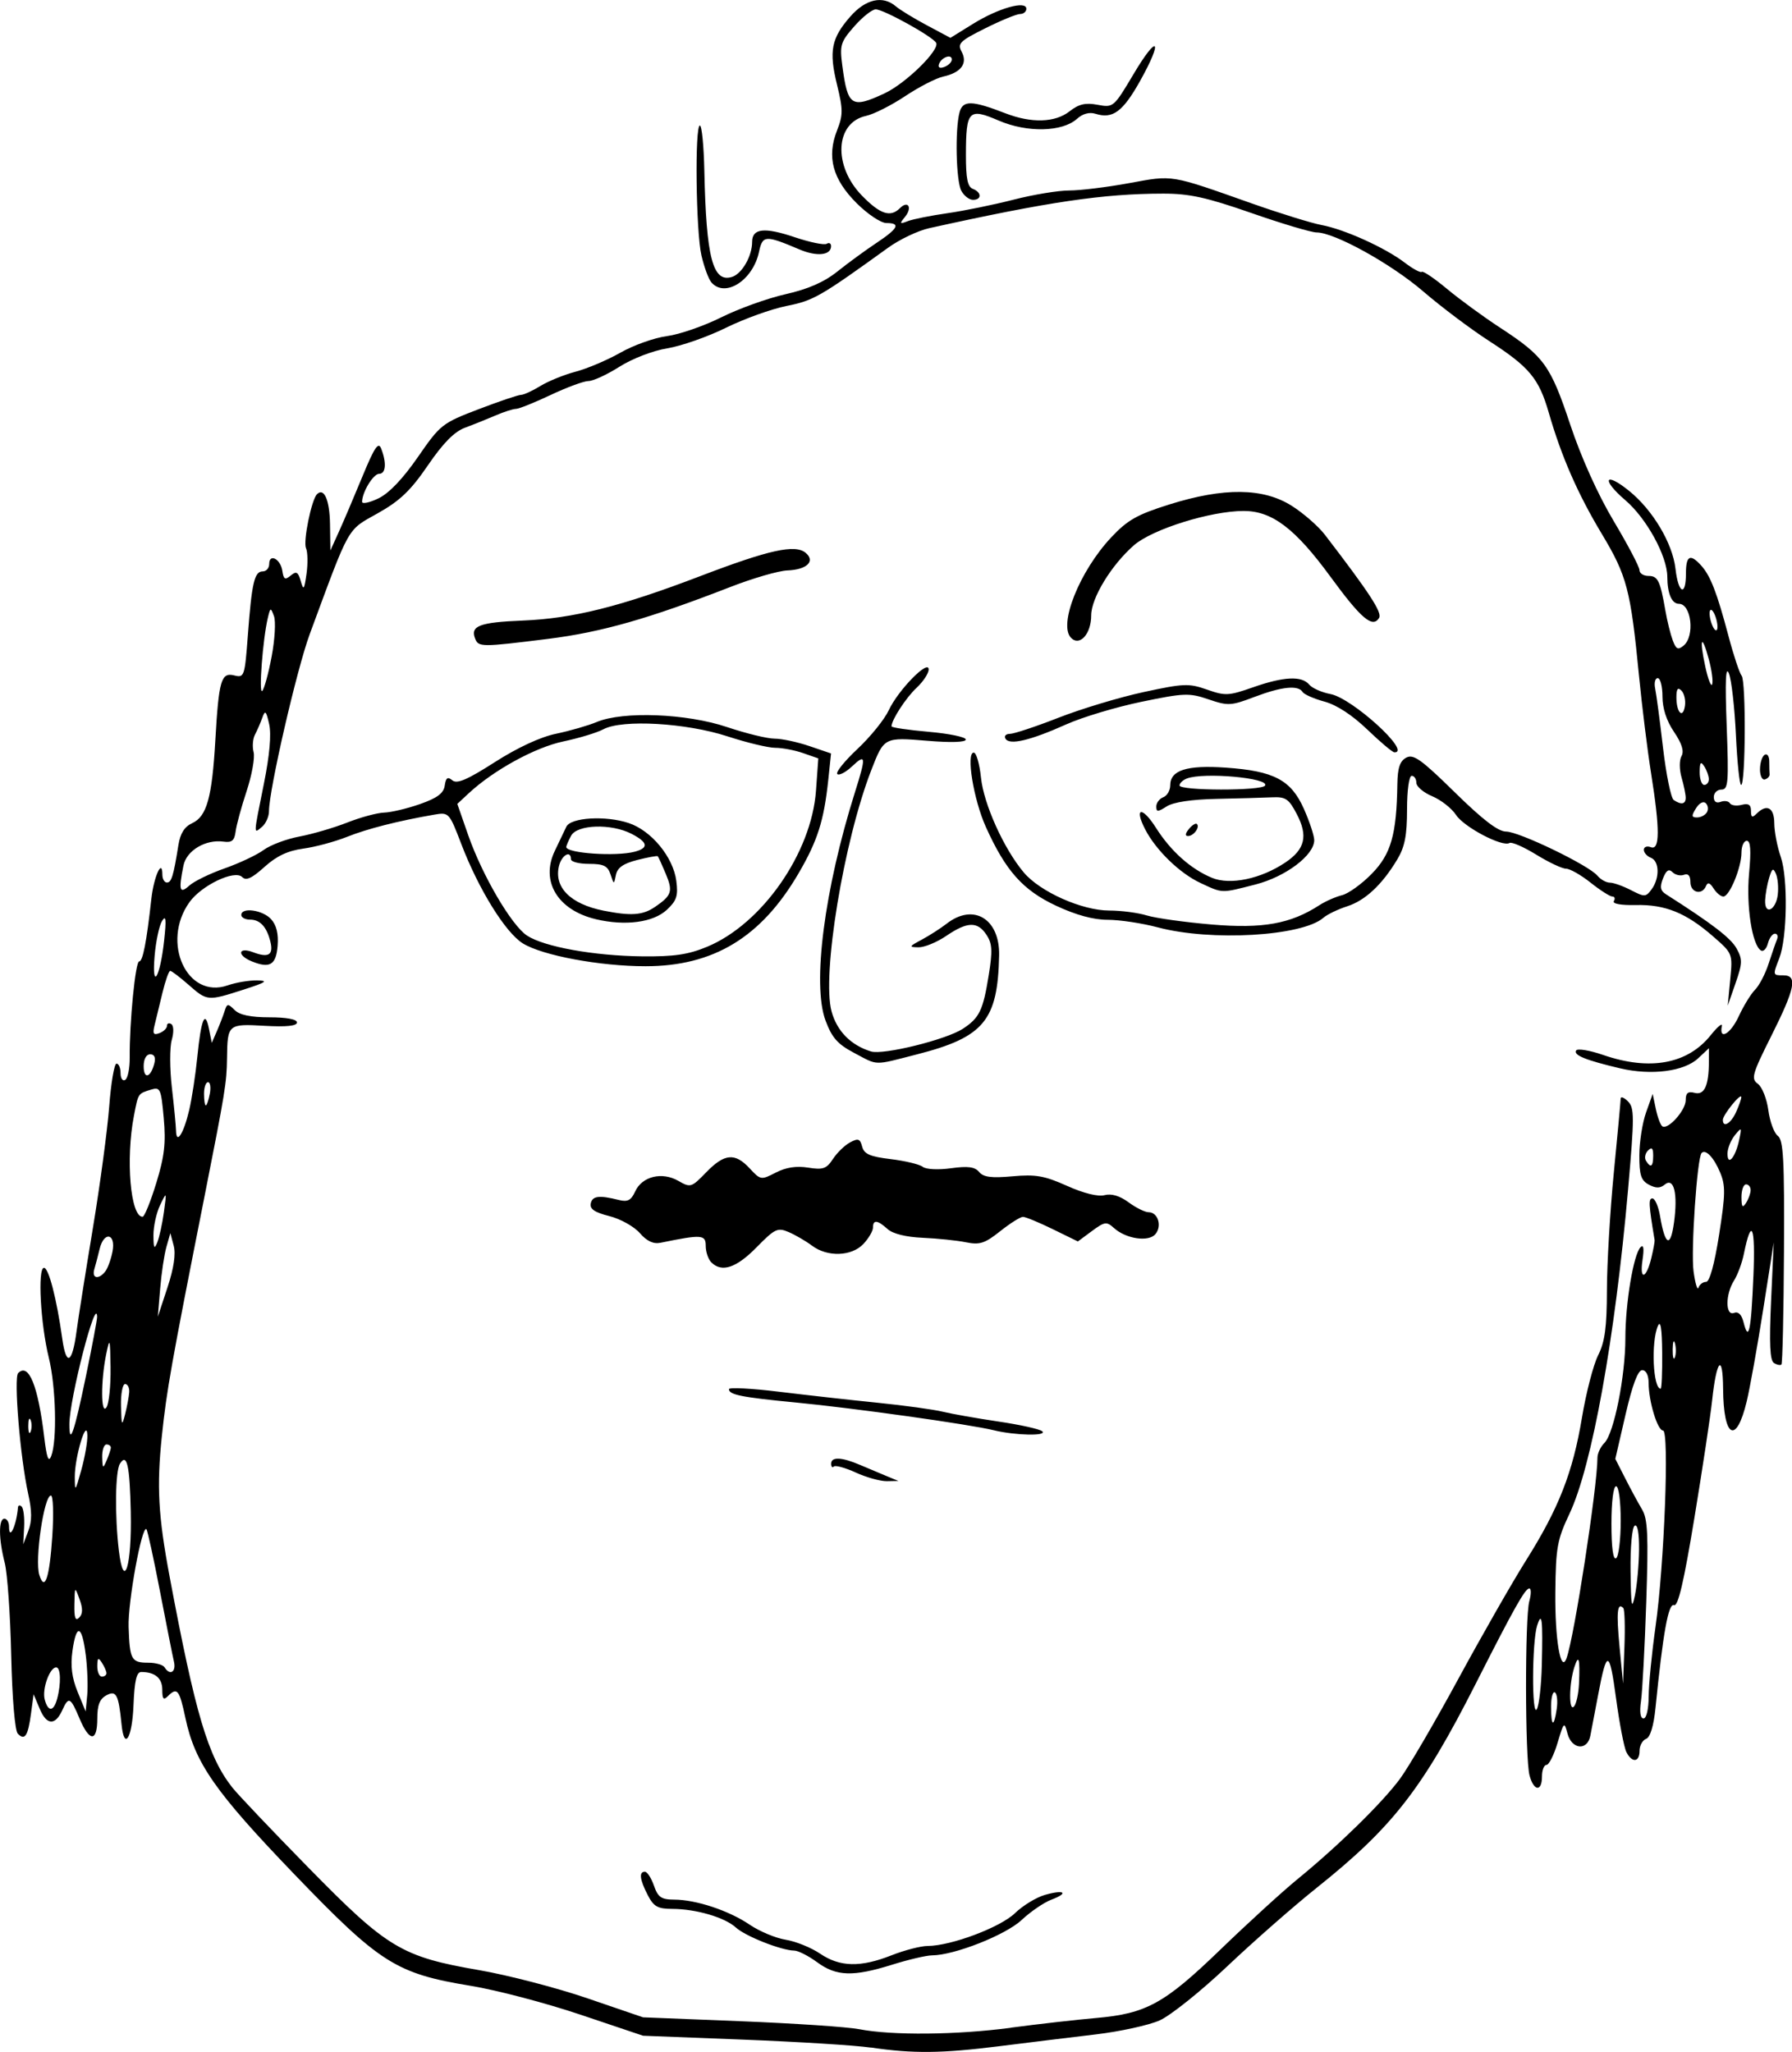 <?xml version="1.0" encoding="UTF-8" standalone="no"?>
<!-- Created with Inkscape (http://www.inkscape.org/) -->

<svg
   width="68.053mm"
   height="77.933mm"
   viewBox="0 0 68.053 77.933"
   version="1.1"
   id="svg1"
   xml:space="preserve"
   inkscape:version="1.3 (0e150ed, 2023-07-21)"
   sodipodi:docname="listening.svg"
   xmlns:inkscape="http://www.inkscape.org/namespaces/inkscape"
   xmlns:sodipodi="http://sodipodi.sourceforge.net/DTD/sodipodi-0.dtd"
   xmlns="http://www.w3.org/2000/svg"
   xmlns:svg="http://www.w3.org/2000/svg"><sodipodi:namedview
     id="namedview1"
     pagecolor="#ffffff"
     bordercolor="#000000"
     borderopacity="0.25"
     inkscape:showpageshadow="2"
     inkscape:pageopacity="0.0"
     inkscape:pagecheckerboard="0"
     inkscape:deskcolor="#d1d1d1"
     inkscape:document-units="mm"
     inkscape:zoom="0.92240536"
     inkscape:cx="129.01053"
     inkscape:cy="147.98266"
     inkscape:window-width="1312"
     inkscape:window-height="576"
     inkscape:window-x="0"
     inkscape:window-y="25"
     inkscape:window-maximized="0"
     inkscape:current-layer="layer1" /><defs
     id="defs1" /><g
     inkscape:label="Layer 1"
     inkscape:groupmode="layer"
     id="layer1"
     transform="translate(-70.079,-113.336)"><path
       style="fill:#000000"
       d="m 103.141,191.102 c -0.582,-0.085 -2.765,-0.221 -4.851,-0.302 l -3.792,-0.148 -2.381,-0.801 c -1.31,-0.441 -3.175,-0.931 -4.145,-1.091 -2.853,-0.468 -3.453,-0.847 -6.725,-4.25 -2.999,-3.119 -3.765,-4.218 -4.126,-5.922 -0.23,-1.083 -0.312,-1.186 -0.667,-0.832 -0.165,0.165 -0.212,0.11 -0.212,-0.246 0,-0.439 -0.278,-0.672 -0.8,-0.672 -0.179,0 -0.256,0.337 -0.294,1.279 -0.051,1.247 -0.353,1.722 -0.453,0.711 -0.112,-1.134 -0.201,-1.305 -0.573,-1.106 -0.257,0.138 -0.348,0.37 -0.348,0.886 0,0.896 -0.297,0.894 -0.675,-0.004 -0.341,-0.812 -0.413,-0.848 -0.651,-0.322 -0.269,0.596 -0.596,0.583 -0.856,-0.036 l -0.237,-0.563 -0.099,0.739 c -0.114,0.847 -0.233,1.029 -0.499,0.762 -0.112,-0.112 -0.214,-1.327 -0.252,-2.987 -0.035,-1.539 -0.146,-3.116 -0.246,-3.504 -0.233,-0.905 -0.239,-1.676 -0.013,-1.676 0.097,0 0.176,0.132 0.176,0.294 0,0.567 0.282,-0.031 0.339,-0.72 0.007,-0.089 0.071,-0.105 0.141,-0.035 0.07,0.07 0.112,0.42 0.093,0.779 l -0.034,0.652 0.194,-0.509 c 0.142,-0.373 0.14,-0.751 -0.006,-1.411 -0.301,-1.353 -0.554,-4.408 -0.38,-4.582 0.401,-0.401 0.756,0.476 0.991,2.445 0.093,0.778 0.163,0.965 0.264,0.706 0.229,-0.586 0.179,-2.64 -0.091,-3.734 -0.314,-1.271 -0.43,-3.392 -0.187,-3.414 0.179,-0.017 0.484,1.163 0.699,2.698 0.147,1.054 0.377,0.94 0.538,-0.268 0.068,-0.509 0.347,-2.275 0.621,-3.924 0.274,-1.649 0.553,-3.733 0.622,-4.63 0.068,-0.897 0.193,-1.632 0.278,-1.632 0.085,0 0.154,0.163 0.154,0.363 0,0.2 0.08,0.314 0.177,0.254 0.097,-0.06 0.174,-0.442 0.17,-0.848 -0.012,-1.326 0.216,-3.649 0.358,-3.649 0.139,0 0.281,-0.726 0.464,-2.381 0.094,-0.846 0.418,-1.558 0.418,-0.917 0,0.165 0.078,0.3 0.173,0.3 0.173,0 0.248,-0.244 0.437,-1.428 0.07,-0.439 0.231,-0.693 0.522,-0.826 0.552,-0.252 0.754,-0.971 0.878,-3.126 0.133,-2.309 0.221,-2.612 0.723,-2.485 0.378,0.095 0.396,0.039 0.514,-1.53 0.149,-1.996 0.249,-2.422 0.565,-2.422 0.135,0 0.245,-0.126 0.245,-0.279 0,-0.419 0.432,-0.194 0.499,0.259 0.048,0.325 0.103,0.356 0.318,0.178 0.214,-0.178 0.281,-0.141 0.381,0.21 0.105,0.371 0.133,0.336 0.22,-0.28 0.054,-0.388 0.045,-0.825 -0.02,-0.97 -0.115,-0.256 0.207,-1.839 0.417,-2.049 0.267,-0.267 0.481,0.222 0.494,1.133 l 0.015,1.004 0.32,-0.706 c 0.176,-0.388 0.58,-1.336 0.897,-2.106 0.457,-1.109 0.605,-1.329 0.711,-1.058 0.212,0.543 0.179,0.959 -0.078,0.959 -0.222,0 -0.646,0.699 -0.646,1.064 0,0.091 0.278,0.033 0.618,-0.13 0.402,-0.192 0.926,-0.741 1.499,-1.569 0.855,-1.237 0.923,-1.29 2.307,-1.819 0.784,-0.3 1.509,-0.545 1.611,-0.545 0.102,0 0.432,-0.151 0.735,-0.337 0.302,-0.185 0.907,-0.43 1.344,-0.545 0.437,-0.115 1.201,-0.44 1.698,-0.722 0.497,-0.283 1.291,-0.565 1.764,-0.627 0.473,-0.062 1.4,-0.383 2.06,-0.712 0.66,-0.329 1.759,-0.725 2.442,-0.879 0.86,-0.194 1.467,-0.46 1.975,-0.866 0.403,-0.322 1.068,-0.808 1.477,-1.08 0.832,-0.553 0.935,-0.758 0.38,-0.758 -0.208,0 -0.714,-0.338 -1.131,-0.755 -0.91,-0.91 -1.138,-1.756 -0.744,-2.759 0.232,-0.591 0.232,-0.791 1.3e-4,-1.741 -0.313,-1.279 -0.217,-1.765 0.508,-2.591 0.584,-0.665 1.232,-0.808 1.729,-0.382 0.153,0.131 0.682,0.454 1.174,0.717 l 0.896,0.478 0.868,-0.538 c 0.957,-0.592 2.015,-0.89 2.015,-0.566 0,0.109 -0.106,0.198 -0.236,0.198 -0.13,0 -0.725,0.244 -1.322,0.542 -0.974,0.487 -1.066,0.579 -0.898,0.893 0.237,0.443 -0.023,0.793 -0.703,0.942 -0.269,0.059 -0.918,0.393 -1.443,0.743 -0.525,0.35 -1.192,0.686 -1.482,0.749 -1.18,0.253 -1.265,1.897 -0.156,3.032 0.689,0.706 1.079,0.834 1.439,0.474 0.31,-0.31 0.481,-0.025 0.196,0.326 -0.22,0.27 -0.208,0.287 0.107,0.165 0.194,-0.075 0.869,-0.21 1.499,-0.3 0.631,-0.09 1.76,-0.321 2.509,-0.513 0.749,-0.193 1.702,-0.35 2.117,-0.35 0.415,1.9e-4 1.439,-0.125 2.276,-0.279 1.69,-0.31 1.524,-0.338 4.664,0.772 1.073,0.379 2.264,0.748 2.646,0.819 0.87,0.163 2.412,0.86 3.156,1.428 0.312,0.238 0.604,0.396 0.649,0.35 0.045,-0.045 0.475,0.245 0.955,0.645 0.48,0.4 1.388,1.064 2.019,1.476 1.67,1.091 1.911,1.424 2.664,3.683 0.419,1.256 1.05,2.657 1.653,3.667 0.536,0.899 0.975,1.734 0.975,1.856 0,0.122 0.153,0.222 0.341,0.222 0.359,0 0.446,0.179 0.645,1.323 0.067,0.388 0.192,0.893 0.277,1.122 0.128,0.343 0.2,0.378 0.416,0.199 0.431,-0.358 0.292,-1.585 -0.179,-1.585 -0.273,0 -0.44,-0.389 -0.443,-1.029 -0.003,-0.785 -0.787,-2.216 -1.592,-2.905 -0.92,-0.788 -0.794,-1.11 0.14,-0.357 0.898,0.724 1.654,1.993 1.763,2.96 0.106,0.942 0.397,1.077 0.397,0.184 0,-0.686 0.159,-0.771 0.578,-0.308 0.354,0.391 0.6,1.027 1.04,2.688 0.192,0.727 0.417,1.401 0.498,1.5 0.168,0.202 0.149,4.146 -0.02,4.146 -0.06,4e-5 -0.149,-0.853 -0.198,-1.896 -0.049,-1.043 -0.168,-2.095 -0.265,-2.337 -0.125,-0.311 -0.15,0.272 -0.086,1.984 0.081,2.168 0.06,2.425 -0.199,2.425 -0.159,0 -0.29,0.128 -0.29,0.283 0,0.177 0.098,0.246 0.259,0.184 0.142,-0.055 0.301,-0.031 0.353,0.053 0.052,0.084 0.253,0.111 0.447,0.06 0.257,-0.067 0.353,-0.005 0.353,0.228 0,0.249 0.047,0.273 0.212,0.109 0.388,-0.388 0.67,-0.236 0.673,0.362 0.001,0.315 0.112,0.891 0.246,1.279 0.278,0.804 0.245,3.076 -0.056,3.848 -0.252,0.648 -0.252,0.65 0.16,0.65 0.54,0 0.442,0.492 -0.457,2.288 -0.734,1.466 -0.783,1.638 -0.517,1.832 0.161,0.118 0.34,0.568 0.398,1.002 0.058,0.433 0.22,0.872 0.361,0.976 0.212,0.156 0.252,0.905 0.233,4.398 -0.012,2.315 -0.056,4.242 -0.096,4.283 -0.041,0.041 -0.169,0.015 -0.284,-0.056 -0.154,-0.095 -0.184,-0.727 -0.11,-2.355 l 0.101,-2.225 -0.402,2.558 c -0.221,1.407 -0.503,2.975 -0.625,3.484 -0.397,1.653 -0.882,1.39 -0.896,-0.486 -0.01,-1.367 -0.25,-1.112 -0.416,0.441 -0.062,0.582 -0.365,2.589 -0.673,4.461 -0.402,2.443 -0.621,3.379 -0.776,3.319 -0.213,-0.082 -0.415,1.04 -0.701,3.893 -0.07,0.694 -0.2,1.124 -0.358,1.185 -0.137,0.052 -0.249,0.257 -0.249,0.454 0,0.44 -0.284,0.468 -0.499,0.05 -0.087,-0.17 -0.264,-1.086 -0.392,-2.037 -0.251,-1.868 -0.353,-1.887 -0.684,-0.124 -0.118,0.631 -0.25,1.325 -0.294,1.543 -0.115,0.578 -0.708,0.518 -0.867,-0.088 -0.122,-0.464 -0.138,-0.449 -0.377,0.353 -0.137,0.461 -0.327,0.838 -0.421,0.838 -0.094,0 -0.171,0.198 -0.171,0.441 0,0.591 -0.314,0.562 -0.473,-0.044 -0.172,-0.653 -0.178,-6.005 -0.008,-6.615 0.074,-0.267 0.074,-0.484 -2.4e-4,-0.484 -0.16,0.002 -0.578,0.745 -2.033,3.615 -2.03,4.003 -3.16,5.454 -6.04,7.754 -0.873,0.697 -2.405,2.042 -3.404,2.988 -0.999,0.946 -2.153,1.869 -2.565,2.051 -0.411,0.182 -1.499,0.42 -2.417,0.529 -0.918,0.109 -2.569,0.311 -3.669,0.449 -2.188,0.275 -3.268,0.286 -4.879,0.05 z m 5.33,-0.756 c 1.046,-0.138 2.498,-0.303 3.225,-0.366 1.915,-0.166 2.604,-0.545 4.735,-2.605 1.034,-0.999 2.355,-2.206 2.938,-2.682 1.543,-1.262 3.202,-2.888 3.875,-3.797 0.323,-0.437 1.32,-2.143 2.214,-3.792 0.895,-1.649 2.051,-3.673 2.57,-4.498 1.245,-1.978 1.78,-3.344 2.127,-5.426 0.157,-0.945 0.434,-2.012 0.615,-2.372 0.256,-0.51 0.33,-1.055 0.333,-2.469 0.002,-0.998 0.12,-3.006 0.262,-4.461 0.142,-1.455 0.26,-2.722 0.261,-2.816 0.001,-0.093 0.125,-0.047 0.276,0.104 0.247,0.247 0.247,0.573 0.005,3.34 -0.496,5.663 -1.373,10.519 -2.225,12.321 -0.467,0.987 -0.52,1.284 -0.538,2.982 -0.018,1.795 0.207,3.114 0.427,2.503 0.295,-0.818 1.168,-6.482 1.173,-7.616 8e-4,-0.163 0.12,-0.415 0.266,-0.56 0.362,-0.362 0.794,-2.527 0.794,-3.976 0,-1.332 0.31,-3.187 0.577,-3.457 0.115,-0.116 0.14,0.05 0.074,0.489 -0.12,0.794 0.146,0.72 0.339,-0.094 0.074,-0.314 0.129,-0.611 0.121,-0.659 -0.227,-1.367 -0.238,-1.587 -0.084,-1.587 0.097,0 0.227,0.299 0.289,0.665 0.192,1.134 0.397,1.23 0.531,0.25 0.151,-1.098 -0.003,-1.73 -0.352,-1.441 -0.175,0.145 -0.336,0.146 -0.603,0.003 -0.297,-0.159 -0.364,-0.364 -0.361,-1.115 0.001,-0.506 0.116,-1.237 0.254,-1.625 l 0.252,-0.706 0.121,0.577 c 0.067,0.317 0.178,0.612 0.248,0.655 0.22,0.136 0.886,-0.612 0.886,-0.995 0,-0.274 0.085,-0.344 0.338,-0.278 0.37,0.097 0.538,-0.269 0.542,-1.18 l 0.002,-0.516 -0.407,0.382 c -0.535,0.503 -1.781,0.663 -2.972,0.382 -1.304,-0.308 -1.774,-0.499 -1.664,-0.677 0.051,-0.083 0.513,-0.007 1.025,0.17 1.77,0.611 3.204,0.349 4.083,-0.748 0.262,-0.327 0.454,-0.485 0.426,-0.352 -0.117,0.562 0.328,0.308 0.639,-0.364 0.185,-0.401 0.465,-0.857 0.622,-1.014 0.157,-0.157 0.388,-0.601 0.513,-0.986 0.125,-0.386 0.269,-0.801 0.319,-0.922 0.05,-0.121 0.015,-0.22 -0.079,-0.22 -0.094,0 -0.214,0.167 -0.267,0.371 -0.053,0.204 -0.172,0.324 -0.263,0.268 -0.337,-0.208 -0.565,-1.694 -0.451,-2.927 0.082,-0.879 0.057,-1.239 -0.087,-1.239 -0.111,0 -0.202,0.201 -0.202,0.447 0,0.566 -0.455,1.67 -0.688,1.67 -0.097,0 -0.265,-0.139 -0.372,-0.309 -0.14,-0.221 -0.222,-0.246 -0.288,-0.088 -0.152,0.362 -0.592,0.25 -0.592,-0.151 0,-0.243 -0.084,-0.339 -0.243,-0.278 -0.134,0.051 -0.33,0.007 -0.436,-0.099 -0.139,-0.139 -0.239,-0.074 -0.36,0.234 -0.128,0.327 -0.102,0.468 0.11,0.603 1.754,1.118 2.463,1.663 2.681,2.056 0.231,0.417 0.227,0.563 -0.037,1.323 l -0.297,0.854 0.095,-0.992 c 0.095,-0.991 0.094,-0.992 -0.665,-1.652 -1.019,-0.885 -1.809,-1.204 -2.927,-1.179 -0.562,0.012 -0.891,-0.048 -0.827,-0.151 0.058,-0.094 0.033,-0.171 -0.057,-0.171 -0.089,0 -0.462,-0.238 -0.828,-0.529 -0.366,-0.291 -0.785,-0.529 -0.931,-0.529 -0.146,0 -0.655,-0.24 -1.132,-0.534 -0.477,-0.293 -0.933,-0.493 -1.015,-0.442 -0.267,0.165 -1.725,-0.6 -2.031,-1.066 -0.165,-0.251 -0.571,-0.57 -0.903,-0.709 -0.332,-0.139 -0.604,-0.37 -0.604,-0.514 0,-0.144 -0.079,-0.262 -0.176,-0.262 -0.101,0 -0.177,0.544 -0.177,1.279 -5.1e-4,0.984 -0.086,1.421 -0.371,1.896 -0.577,0.962 -1.218,1.561 -1.907,1.782 -0.348,0.112 -0.753,0.307 -0.9,0.435 -0.807,0.701 -4.266,0.901 -6.285,0.364 -0.596,-0.159 -1.453,-0.288 -1.904,-0.288 -0.543,0 -1.205,-0.18 -1.961,-0.534 -1.261,-0.59 -1.916,-1.324 -2.668,-2.994 -0.468,-1.039 -0.758,-2.822 -0.459,-2.822 0.097,0 0.22,0.425 0.274,0.945 0.104,1.012 0.868,2.706 1.625,3.606 0.619,0.736 2.213,1.447 3.244,1.447 0.45,0 1.095,0.084 1.434,0.188 0.339,0.103 1.45,0.258 2.468,0.344 1.936,0.163 2.987,-0.026 4.08,-0.734 0.23,-0.149 0.617,-0.32 0.86,-0.38 0.243,-0.06 0.753,-0.427 1.133,-0.817 0.729,-0.746 0.94,-1.486 0.969,-3.402 0.01,-0.619 0.096,-0.876 0.338,-1.006 0.272,-0.146 0.572,0.069 1.843,1.317 1.066,1.047 1.646,1.491 1.948,1.491 0.492,0 3.14,1.279 3.469,1.676 0.121,0.145 0.333,0.264 0.471,0.264 0.138,0 0.5,0.128 0.803,0.285 0.517,0.267 0.567,0.265 0.785,-0.034 0.313,-0.428 0.296,-1.072 -0.031,-1.197 -0.146,-0.056 -0.265,-0.192 -0.265,-0.302 0,-0.11 0.119,-0.155 0.265,-0.099 0.346,0.133 0.349,-0.668 0.011,-2.798 -0.139,-0.873 -0.345,-2.54 -0.459,-3.704 -0.319,-3.273 -0.458,-3.805 -1.412,-5.393 -0.915,-1.522 -1.535,-2.941 -2.015,-4.605 -0.375,-1.303 -0.736,-1.736 -2.267,-2.726 -0.697,-0.45 -1.82,-1.295 -2.498,-1.879 -1.224,-1.054 -3.372,-2.243 -4.056,-2.243 -0.197,-2.5e-4 -1.31,-0.332 -2.474,-0.738 -1.709,-0.595 -2.355,-0.737 -3.351,-0.736 -2.276,0.003 -4.349,0.309 -8.882,1.312 -0.423,0.093 -1.123,0.426 -1.557,0.739 -2.588,1.868 -2.838,2.011 -3.859,2.215 -0.577,0.115 -1.616,0.489 -2.309,0.831 -0.693,0.342 -1.693,0.692 -2.221,0.778 -0.548,0.089 -1.329,0.39 -1.817,0.699 -0.471,0.299 -0.999,0.543 -1.174,0.543 -0.175,0 -0.822,0.238 -1.438,0.529 -0.616,0.291 -1.209,0.529 -1.317,0.529 -0.109,0 -0.458,0.112 -0.777,0.25 -0.319,0.137 -0.841,0.347 -1.16,0.465 -0.406,0.151 -0.83,0.581 -1.411,1.431 -0.655,0.959 -1.058,1.344 -1.905,1.82 -1.181,0.665 -1.036,0.406 -2.581,4.588 -0.492,1.332 -1.546,5.912 -1.548,6.725 -3.98e-4,0.206 -0.12,0.474 -0.265,0.595 -0.327,0.272 -0.331,0.366 0.071,-1.634 0.218,-1.085 0.289,-1.877 0.201,-2.266 -0.114,-0.508 -0.153,-0.545 -0.26,-0.245 -0.069,0.194 -0.194,0.483 -0.278,0.641 -0.084,0.159 -0.108,0.459 -0.053,0.667 0.054,0.208 -0.065,0.872 -0.264,1.476 -0.2,0.603 -0.388,1.295 -0.419,1.538 -0.044,0.346 -0.142,0.429 -0.458,0.385 -0.682,-0.095 -1.409,0.338 -1.523,0.909 -0.19,0.949 -0.147,1.094 0.225,0.758 0.18,-0.163 0.783,-0.457 1.341,-0.652 0.557,-0.196 1.223,-0.51 1.48,-0.699 0.257,-0.189 0.868,-0.418 1.359,-0.51 0.49,-0.092 1.307,-0.331 1.815,-0.531 0.508,-0.2 1.139,-0.37 1.402,-0.378 0.263,-0.008 0.875,-0.153 1.36,-0.323 0.658,-0.231 0.897,-0.409 0.94,-0.702 0.044,-0.303 0.111,-0.349 0.29,-0.2 0.176,0.146 0.565,-0.021 1.61,-0.69 0.864,-0.553 1.733,-0.957 2.329,-1.08 0.523,-0.109 1.218,-0.309 1.545,-0.446 0.999,-0.417 3.408,-0.324 4.945,0.192 0.722,0.243 1.536,0.441 1.808,0.441 0.272,0 0.865,0.126 1.319,0.281 l 0.825,0.281 -0.105,0.998 c -0.164,1.557 -0.406,2.318 -1.133,3.562 -1.414,2.422 -3.226,3.521 -5.807,3.521 -1.731,0 -3.913,-0.406 -4.659,-0.867 -0.661,-0.409 -1.681,-2.056 -2.338,-3.775 -0.454,-1.189 -0.473,-1.21 -1.015,-1.117 -1.369,0.236 -2.557,0.538 -3.324,0.845 -0.458,0.183 -1.206,0.385 -1.662,0.447 -0.59,0.081 -1.016,0.282 -1.475,0.697 -0.481,0.434 -0.697,0.532 -0.845,0.383 -0.287,-0.287 -1.547,0.315 -2.004,0.957 -1.087,1.526 -0.089,3.695 1.452,3.157 0.313,-0.109 0.816,-0.194 1.117,-0.189 0.447,0.008 0.354,0.072 -0.511,0.35 -1.368,0.44 -1.381,0.439 -2.09,-0.183 -0.331,-0.291 -0.645,-0.529 -0.697,-0.529 -0.052,0 -0.185,0.377 -0.296,0.838 -0.111,0.461 -0.246,1.018 -0.3,1.237 -0.078,0.316 -0.039,0.376 0.187,0.29 0.157,-0.06 0.286,-0.185 0.286,-0.278 0,-0.092 0.074,-0.122 0.163,-0.067 0.094,0.058 0.102,0.315 0.018,0.607 -0.08,0.278 -0.078,1.091 0.005,1.806 0.083,0.715 0.154,1.454 0.158,1.643 0.012,0.539 0.291,0.101 0.499,-0.785 0.103,-0.437 0.242,-1.349 0.31,-2.028 0.144,-1.441 0.295,-1.801 0.443,-1.058 l 0.106,0.529 0.192,-0.441 c 0.106,-0.243 0.238,-0.586 0.294,-0.763 0.093,-0.293 0.127,-0.297 0.38,-0.044 0.19,0.19 0.607,0.278 1.323,0.278 0.65,0 1.046,0.074 1.046,0.196 0,0.132 -0.403,0.174 -1.231,0.127 -1.39,-0.079 -1.409,-0.062 -1.426,1.235 -0.012,0.927 -0.069,1.277 -0.852,5.233 -1.268,6.403 -1.44,7.371 -1.622,9.114 -0.2,1.916 -0.139,3.028 0.297,5.35 0.977,5.213 1.454,6.818 2.373,7.991 0.205,0.262 1.512,1.638 2.905,3.059 2.991,3.052 3.53,3.375 6.476,3.884 1.093,0.189 2.94,0.669 4.104,1.067 l 2.117,0.724 3.704,0.148 c 2.037,0.081 4.061,0.217 4.498,0.302 1.251,0.243 3.699,0.221 5.771,-0.053 z m -7.358,-2.483 c -0.329,-0.243 -0.721,-0.442 -0.872,-0.444 -0.488,-0.005 -1.852,-0.544 -2.215,-0.875 -0.423,-0.387 -1.517,-0.707 -2.421,-0.709 -0.549,-8.2e-4 -0.701,-0.087 -0.926,-0.521 -0.305,-0.59 -0.342,-0.891 -0.11,-0.891 0.088,0 0.242,0.238 0.344,0.529 0.154,0.443 0.279,0.529 0.767,0.531 0.835,0.003 2.077,0.415 2.867,0.951 0.375,0.255 0.992,0.512 1.371,0.573 0.379,0.061 0.965,0.298 1.303,0.527 0.753,0.511 1.533,0.53 2.715,0.064 0.492,-0.194 1.11,-0.354 1.374,-0.355 0.888,-0.004 2.757,-0.706 3.312,-1.244 0.297,-0.288 0.808,-0.6 1.135,-0.694 0.745,-0.214 0.931,-0.076 0.245,0.182 -0.28,0.106 -0.787,0.452 -1.127,0.771 -0.607,0.569 -2.552,1.337 -3.399,1.342 -0.216,0.001 -0.896,0.16 -1.511,0.353 -1.485,0.465 -2.125,0.445 -2.851,-0.09 z m 1.47,-18.598 c -0.404,-0.184 -0.781,-0.288 -0.838,-0.231 -0.056,0.056 -0.103,0.01 -0.103,-0.103 0,-0.274 0.391,-0.26 1.096,0.041 0.319,0.136 0.778,0.329 1.02,0.429 l 0.441,0.182 -0.441,0.008 c -0.243,0.004 -0.772,-0.142 -1.176,-0.326 z m 5.233,-1.609 c -0.936,-0.228 -5.31,-0.841 -7.497,-1.051 -2.076,-0.2 -2.558,-0.295 -2.558,-0.509 0,-0.074 0.853,-0.03 1.896,0.097 1.043,0.128 2.73,0.316 3.748,0.419 1.019,0.103 2.13,0.256 2.469,0.339 0.34,0.083 1.292,0.252 2.117,0.374 0.825,0.122 1.575,0.288 1.667,0.37 0.212,0.187 -1.023,0.161 -1.843,-0.039 z m -10.724,-6.375 c -0.116,-0.116 -0.212,-0.398 -0.212,-0.625 0,-0.432 -0.145,-0.442 -1.718,-0.12 -0.271,0.056 -0.519,-0.061 -0.788,-0.37 -0.216,-0.248 -0.736,-0.538 -1.156,-0.643 -0.556,-0.14 -0.748,-0.27 -0.705,-0.478 0.06,-0.29 0.318,-0.322 1.072,-0.133 0.33,0.083 0.462,0.012 0.617,-0.327 0.26,-0.571 1.017,-0.756 1.637,-0.4 0.463,0.266 0.496,0.255 1.059,-0.325 0.695,-0.717 1.092,-0.752 1.653,-0.147 0.411,0.443 0.431,0.446 0.988,0.158 0.385,-0.199 0.782,-0.26 1.228,-0.189 0.567,0.091 0.699,0.045 0.944,-0.328 0.156,-0.239 0.449,-0.522 0.65,-0.63 0.308,-0.165 0.38,-0.14 0.459,0.16 0.074,0.283 0.295,0.38 1.089,0.476 0.548,0.066 1.093,0.198 1.212,0.292 0.122,0.097 0.587,0.121 1.071,0.054 0.647,-0.089 0.908,-0.054 1.071,0.142 0.163,0.197 0.468,0.236 1.266,0.164 0.881,-0.08 1.215,-0.021 2.072,0.363 0.631,0.283 1.176,0.418 1.424,0.353 0.264,-0.069 0.578,0.025 0.912,0.271 0.28,0.207 0.623,0.377 0.762,0.377 0.353,0 0.516,0.522 0.259,0.831 -0.257,0.309 -1.118,0.183 -1.575,-0.231 -0.281,-0.254 -0.352,-0.244 -0.839,0.116 l -0.532,0.394 -0.954,-0.467 c -0.525,-0.257 -1.034,-0.467 -1.132,-0.467 -0.098,0 -0.487,0.245 -0.864,0.545 -0.585,0.465 -0.776,0.527 -1.303,0.42 -0.34,-0.069 -1.076,-0.145 -1.637,-0.17 -0.641,-0.028 -1.138,-0.152 -1.337,-0.332 -0.383,-0.347 -0.554,-0.364 -0.554,-0.055 0,0.127 -0.162,0.405 -0.36,0.617 -0.445,0.478 -1.367,0.511 -1.954,0.07 -0.231,-0.174 -0.629,-0.405 -0.883,-0.515 -0.425,-0.183 -0.524,-0.136 -1.227,0.58 -0.767,0.781 -1.319,0.964 -1.715,0.568 z m 5.417,-7.96 c -0.623,-0.329 -0.837,-0.573 -1.081,-1.228 -0.51,-1.373 -0.044,-4.976 1.119,-8.67 0.43,-1.365 0.417,-1.476 -0.11,-0.981 -0.242,0.227 -0.495,0.359 -0.562,0.292 -0.067,-0.067 0.28,-0.497 0.77,-0.956 0.49,-0.459 1.024,-1.12 1.186,-1.468 0.354,-0.762 1.515,-1.949 1.515,-1.549 0,0.148 -0.206,0.461 -0.458,0.696 -0.402,0.375 -0.953,1.223 -0.953,1.465 0,0.047 0.635,0.14 1.411,0.208 0.776,0.068 1.411,0.199 1.411,0.293 0,0.105 -0.561,0.123 -1.463,0.048 -1.639,-0.136 -1.643,-0.134 -2.126,1.111 -1.049,2.702 -1.887,7.795 -1.509,9.171 0.205,0.747 0.731,1.28 1.495,1.517 0.464,0.144 2.858,-0.447 3.491,-0.862 0.629,-0.412 0.766,-0.696 0.982,-2.038 0.148,-0.922 0.134,-1.194 -0.084,-1.526 -0.34,-0.52 -0.724,-0.51 -1.529,0.037 -0.357,0.243 -0.832,0.438 -1.055,0.434 -0.375,-0.007 -0.366,-0.029 0.123,-0.29 0.291,-0.156 0.718,-0.43 0.95,-0.61 1.015,-0.789 2.017,-0.183 1.989,1.205 -0.05,2.477 -0.576,3.11 -3.123,3.762 -1.672,0.428 -1.456,0.433 -2.389,-0.06 z m -22.87,-3.473 c -0.574,-0.234 -0.517,-0.563 0.059,-0.344 0.578,0.22 0.772,0.1 0.649,-0.403 -0.138,-0.564 -0.391,-0.838 -0.773,-0.838 -0.182,0 -0.331,-0.079 -0.331,-0.176 0,-0.306 0.814,-0.191 1.131,0.159 0.204,0.226 0.285,0.557 0.248,1.013 -0.06,0.728 -0.295,0.869 -0.982,0.589 z m 36.027,-2.978 c -0.782,-0.363 -1.689,-1.242 -2.097,-2.033 -0.434,-0.841 -0.117,-0.89 0.408,-0.062 0.565,0.891 1.322,1.567 2.129,1.901 0.689,0.285 1.853,0.042 2.784,-0.582 0.75,-0.503 0.87,-1.009 0.435,-1.84 -0.304,-0.582 -0.421,-0.66 -0.945,-0.636 -0.329,0.015 -1.272,0.042 -2.097,0.059 -0.953,0.02 -1.644,0.124 -1.896,0.285 -0.341,0.218 -0.397,0.218 -0.397,0.004 0,-0.137 0.119,-0.295 0.265,-0.351 0.146,-0.056 0.265,-0.26 0.265,-0.454 0,-0.573 0.628,-0.773 2.104,-0.671 1.838,0.127 2.484,0.468 2.973,1.569 0.215,0.485 0.391,1.018 0.391,1.186 0,0.571 -1.084,1.389 -2.23,1.683 -1.324,0.339 -1.231,0.342 -2.091,-0.057 z m 2.456,-3.699 c 0.178,-0.288 -2.329,-0.514 -2.97,-0.268 -0.153,0.059 -0.279,0.178 -0.279,0.265 0,0.203 3.124,0.207 3.249,0.004 z m -2.893,1.649 c 0.123,-0.148 0.259,-0.233 0.304,-0.188 0.122,0.122 -0.126,0.457 -0.339,0.457 -0.117,0 -0.104,-0.101 0.036,-0.269 z m 6.772,-3.778 c -0.57,-0.548 -1.163,-0.935 -1.624,-1.059 -0.399,-0.108 -0.774,-0.273 -0.832,-0.367 -0.166,-0.269 -0.795,-0.203 -1.829,0.19 -0.889,0.338 -1.001,0.344 -1.743,0.091 -0.734,-0.25 -0.923,-0.243 -2.547,0.093 -0.965,0.2 -2.251,0.586 -2.858,0.859 -1.358,0.609 -2.148,0.797 -2.302,0.546 -0.064,-0.103 0.01,-0.187 0.163,-0.187 0.153,0 0.986,-0.276 1.85,-0.614 0.864,-0.338 2.317,-0.776 3.229,-0.973 1.521,-0.329 1.719,-0.337 2.407,-0.095 0.692,0.244 0.825,0.238 1.744,-0.085 1.17,-0.411 1.855,-0.444 2.138,-0.104 0.112,0.135 0.476,0.297 0.808,0.359 0.828,0.155 3.105,2.232 2.426,2.213 -0.073,-0.002 -0.536,-0.392 -1.03,-0.868 z M 88.119,137.581 c -0.182,-0.475 0.179,-0.61 1.805,-0.676 1.913,-0.078 3.717,-0.529 6.75,-1.689 2.608,-0.997 3.6,-1.217 3.999,-0.885 0.384,0.319 0.049,0.642 -0.694,0.67 -0.335,0.013 -1.308,0.295 -2.163,0.628 -3.106,1.208 -4.901,1.719 -6.928,1.972 -2.547,0.318 -2.64,0.317 -2.769,-0.02 z m 22.636,-0.018 c -0.494,-0.494 0.319,-2.533 1.522,-3.816 0.62,-0.661 0.982,-0.867 2.206,-1.251 2.077,-0.652 3.569,-0.635 4.653,0.052 0.444,0.281 1.011,0.777 1.26,1.102 1.694,2.207 2.18,2.953 2.055,3.155 -0.246,0.398 -0.679,0.031 -1.845,-1.563 -1.341,-1.834 -2.218,-2.5 -3.295,-2.5 -1.257,0 -3.472,0.693 -4.171,1.304 -0.859,0.752 -1.622,2.005 -1.622,2.664 0,0.701 -0.433,1.184 -0.764,0.853 z m 18.442,40.679 c 0.043,-0.295 0.013,-0.578 -0.068,-0.628 -0.081,-0.05 -0.147,0.192 -0.147,0.537 0,0.769 0.109,0.815 0.215,0.091 z m 3.492,-0.477 c 0.002,-0.461 0.119,-1.651 0.26,-2.645 0.333,-2.344 0.529,-7.453 0.285,-7.453 -0.21,0 -0.546,-1.11 -0.547,-1.808 -5.9e-4,-0.294 -0.097,-0.485 -0.244,-0.485 -0.162,0 -0.372,0.56 -0.632,1.685 l -0.389,1.685 0.377,0.74 c 0.207,0.407 0.495,0.939 0.639,1.181 0.217,0.364 0.244,0.977 0.159,3.528 -0.057,1.698 -0.146,3.384 -0.199,3.748 -0.061,0.418 -0.025,0.661 0.096,0.661 0.111,0 0.193,-0.354 0.195,-0.838 z m -4.058,-1.191 c 0.043,-1.739 0.004,-2.068 -0.178,-1.499 -0.197,0.616 -0.208,3.511 -0.011,3.175 0.085,-0.146 0.17,-0.9 0.189,-1.676 z m -56.381,1.279 c 0.154,-0.574 0.135,-1.191 -0.037,-1.191 -0.246,0 -0.54,0.821 -0.437,1.217 0.127,0.484 0.34,0.472 0.474,-0.026 z m 1.083,-1.676 c -0.142,-1.137 -0.358,-1.192 -0.504,-0.129 -0.077,0.562 -0.019,1.018 0.197,1.543 l 0.306,0.746 0.059,-0.617 c 0.032,-0.34 0.007,-1.034 -0.057,-1.543 z m 56.71,1.102 c 0.042,-0.958 -0.011,-1.143 -0.179,-0.617 -0.202,0.632 -0.212,1.695 -0.014,1.49 0.089,-0.092 0.176,-0.485 0.193,-0.873 z m 1.68,-2.873 c -0.227,-0.227 -0.265,0.167 -0.14,1.477 l 0.133,1.396 0.052,-1.389 c 0.029,-0.764 0.009,-1.432 -0.044,-1.485 z m -57.601,2.476 c -0.002,-0.073 -0.08,-0.251 -0.174,-0.397 -0.138,-0.214 -0.172,-0.189 -0.174,0.132 -0.002,0.218 0.077,0.397 0.174,0.397 0.097,0 0.175,-0.059 0.174,-0.132 z m 2.562,-0.441 c -0.051,-0.218 -0.29,-1.422 -0.531,-2.674 -0.241,-1.252 -0.472,-2.311 -0.513,-2.351 -0.172,-0.172 -0.709,2.773 -0.677,3.712 0.042,1.246 0.104,1.357 0.749,1.357 0.28,0 0.557,0.079 0.617,0.176 0.204,0.33 0.448,0.178 0.355,-0.22 z m -3.584,-2.366 c -0.18,-0.495 -0.182,-0.493 -0.196,0.196 -0.01,0.511 0.038,0.645 0.182,0.501 0.139,-0.139 0.143,-0.342 0.014,-0.697 z M 132.323,172.198 c 0.006,-0.64 -0.056,-0.984 -0.166,-0.916 -0.099,0.061 -0.168,0.817 -0.156,1.73 0.017,1.34 0.046,1.499 0.166,0.916 0.08,-0.388 0.151,-1.167 0.156,-1.73 z m -60.258,-0.519 c 0.056,-0.849 0.033,-1.543 -0.052,-1.543 -0.264,0 -0.621,2.449 -0.44,3.019 0.206,0.65 0.387,0.108 0.492,-1.475 z m 2.981,-0.897 c -0.039,-1.797 -0.145,-2.276 -0.412,-1.855 -0.179,0.283 -0.2,1.971 -0.041,3.3 0.188,1.566 0.496,0.581 0.452,-1.445 z m 56.581,0.314 c 0,-0.757 -0.075,-1.312 -0.176,-1.312 -0.103,0 -0.176,0.591 -0.176,1.422 0,0.903 0.064,1.382 0.176,1.312 0.097,-0.06 0.176,-0.7 0.176,-1.422 z m -58.23,-3.253 c -0.024,-0.691 -0.481,0.827 -0.478,1.587 0.002,0.581 0.017,0.565 0.248,-0.265 0.135,-0.485 0.239,-1.08 0.23,-1.323 z m 0.891,0.485 c 0.007,-0.073 -0.067,-0.132 -0.164,-0.132 -0.097,0 -0.171,0.218 -0.164,0.485 0.011,0.43 0.03,0.445 0.164,0.132 0.083,-0.194 0.157,-0.412 0.164,-0.485 z m -3.046,-1.058 c -0.049,-0.121 -0.089,-0.022 -0.089,0.22 0,0.243 0.04,0.342 0.089,0.22 0.049,-0.121 0.049,-0.32 0,-0.441 z M 73.339,165.62 c 0.238,-1.15 0.431,-2.172 0.428,-2.271 -0.026,-0.861 -1.053,3.12 -1.053,4.081 0,0.849 0.184,0.316 0.625,-1.81 z m 1.647,0.591 c 0.011,-0.17 -0.059,-0.309 -0.156,-0.309 -0.097,0 -0.167,0.377 -0.156,0.838 0.019,0.748 0.035,0.781 0.156,0.309 0.074,-0.291 0.144,-0.668 0.156,-0.838 z m -0.708,-0.926 c -0.016,-1.124 -0.031,-1.172 -0.164,-0.529 -0.213,1.027 -0.206,2.363 0.01,2.028 0.094,-0.146 0.163,-0.82 0.153,-1.499 z m 58.924,-0.573 c -0.008,-0.928 -0.061,-1.254 -0.164,-1.014 -0.264,0.613 -0.184,2.381 0.107,2.381 0.038,0 0.064,-0.615 0.057,-1.367 z m 0.487,-0.349 c -0.045,-0.172 -0.084,-0.074 -0.088,0.217 -0.004,0.291 0.033,0.431 0.081,0.312 0.048,-0.119 0.051,-0.358 0.007,-0.529 z m 2.977,-2.541 c 0.08,-1.935 -0.071,-2.292 -0.363,-0.858 -0.069,0.34 -0.237,0.793 -0.373,1.008 -0.332,0.525 -0.332,1.355 0.001,1.227 0.161,-0.062 0.288,0.064 0.361,0.355 0.194,0.774 0.287,0.341 0.373,-1.732 z m -59.99,-1.174 -0.128,-0.478 -0.15,0.527 c -0.082,0.29 -0.189,1.004 -0.237,1.587 l -0.088,1.06 0.366,-1.109 c 0.24,-0.729 0.322,-1.273 0.237,-1.587 z m 58.192,1.374 c 0.135,0 0.318,-0.662 0.495,-1.788 0.242,-1.537 0.248,-1.87 0.039,-2.369 -0.237,-0.568 -0.547,-0.894 -0.702,-0.739 -0.172,0.172 -0.413,3.722 -0.306,4.501 0.063,0.458 0.147,0.735 0.187,0.614 0.04,-0.121 0.169,-0.219 0.287,-0.219 z m -60.791,-0.397 c 0.095,-0.121 0.219,-0.465 0.276,-0.764 0.13,-0.687 -0.329,-0.769 -0.491,-0.088 -0.06,0.251 -0.15,0.595 -0.2,0.764 -0.106,0.356 0.16,0.413 0.415,0.088 z m 2.226,-2.249 c 0.108,-0.793 0.108,-0.793 -0.146,-0.265 -0.14,0.291 -0.253,0.807 -0.251,1.147 0.003,0.489 0.033,0.544 0.146,0.265 0.078,-0.194 0.191,-0.71 0.251,-1.147 z m -0.29,-1.106 c 0.312,-1.017 0.369,-1.518 0.284,-2.47 -0.1,-1.114 -0.132,-1.187 -0.479,-1.081 -0.501,0.154 -0.486,0.13 -0.652,0.989 -0.32,1.656 -0.132,3.852 0.33,3.84 0.069,-0.002 0.302,-0.577 0.517,-1.279 z m 60.548,0.268 c 0.001,-0.121 -0.077,-0.22 -0.174,-0.22 -0.097,0 -0.175,0.218 -0.174,0.485 0.002,0.378 0.04,0.427 0.174,0.22 0.094,-0.146 0.172,-0.364 0.174,-0.485 z m -3.701,-1.314 c 0,-0.285 -0.052,-0.336 -0.196,-0.192 -0.108,0.108 -0.143,0.283 -0.078,0.388 0.182,0.295 0.274,0.23 0.274,-0.196 z m 3.263,-0.582 c 0.107,-0.503 0.099,-0.512 -0.164,-0.187 -0.152,0.188 -0.277,0.502 -0.277,0.697 0,0.496 0.3,0.148 0.441,-0.51 z m -0.116,-1.067 c 0.113,-0.247 0.202,-0.505 0.199,-0.573 -0.008,-0.178 -0.7,0.677 -0.7,0.866 0,0.319 0.303,0.143 0.501,-0.292 z m -57.96,-0.697 c 0.046,-0.243 0.016,-0.441 -0.068,-0.441 -0.084,0 -0.152,0.198 -0.152,0.441 0,0.243 0.03,0.441 0.068,0.441 0.037,0 0.106,-0.198 0.152,-0.441 z m -2.109,-1.144 c 0.061,-0.232 0.007,-0.356 -0.155,-0.356 -0.149,0 -0.248,0.181 -0.248,0.451 0,0.508 0.261,0.446 0.403,-0.096 z m 0.374,-4.677 c 0.088,-0.81 0.069,-0.984 -0.08,-0.741 -0.107,0.175 -0.233,0.77 -0.281,1.323 -0.115,1.355 0.208,0.833 0.361,-0.582 z m 20.621,0.237 c 2.086,-0.867 3.965,-3.562 4.134,-5.93 l 0.088,-1.224 -0.577,-0.201 c -0.318,-0.111 -0.794,-0.201 -1.058,-0.201 -0.264,0 -1.081,-0.196 -1.815,-0.436 -1.569,-0.512 -3.998,-0.651 -4.71,-0.269 -0.242,0.13 -0.928,0.338 -1.527,0.464 -1.064,0.223 -2.65,1.093 -3.59,1.969 l -0.432,0.402 0.412,1.183 c 0.534,1.531 1.647,3.433 2.236,3.819 0.652,0.427 2.544,0.768 4.369,0.788 1.219,0.013 1.752,-0.066 2.469,-0.364 z m -4.226,-1.047 c -1.454,-0.344 -2.112,-1.442 -1.558,-2.596 0.172,-0.358 0.368,-0.77 0.437,-0.915 0.166,-0.354 1.497,-0.432 2.37,-0.14 0.861,0.288 1.686,1.29 1.806,2.192 0.075,0.569 0.016,0.752 -0.356,1.1 -0.517,0.483 -1.579,0.625 -2.699,0.36 z m 2.235,-0.458 c 0.651,-0.446 0.701,-0.595 0.418,-1.271 -0.142,-0.34 -0.278,-0.637 -0.302,-0.662 -0.024,-0.024 -0.375,0.04 -0.778,0.142 -0.528,0.134 -0.755,0.292 -0.81,0.564 -0.076,0.378 -0.076,0.378 -0.207,-0.019 -0.106,-0.321 -0.262,-0.397 -0.816,-0.397 -0.377,0 -0.685,-0.079 -0.685,-0.176 0,-0.355 -0.349,-0.164 -0.453,0.248 -0.204,0.813 0.429,1.453 1.687,1.704 1.039,0.208 1.49,0.177 1.945,-0.134 z m -0.755,-2.106 c 0.538,-0.144 0.499,-0.356 -0.124,-0.678 -0.769,-0.398 -2.066,-0.357 -2.296,0.072 -0.1,0.188 -0.183,0.38 -0.183,0.428 0,0.239 1.89,0.369 2.602,0.178 z m 43.405,1.626 c 0.032,-0.268 7.2e-4,-0.619 -0.068,-0.78 -0.104,-0.243 -0.149,-0.218 -0.26,0.147 -0.074,0.243 -0.142,0.626 -0.152,0.853 -0.025,0.585 0.409,0.386 0.481,-0.22 z m -2.694,-3.118 c 0.065,-0.105 0.048,-0.262 -0.038,-0.348 -0.091,-0.091 -0.247,-0.011 -0.374,0.192 -0.179,0.287 -0.172,0.348 0.038,0.348 0.141,0 0.309,-0.086 0.374,-0.192 z m -0.803,-0.559 c 0,-0.122 -0.07,-0.466 -0.156,-0.764 -0.088,-0.307 -0.089,-0.661 -0.003,-0.816 0.105,-0.187 0.015,-0.477 -0.285,-0.919 -0.284,-0.419 -0.438,-0.891 -0.438,-1.343 0,-0.384 -0.081,-0.698 -0.18,-0.698 -0.099,0 -0.143,0.179 -0.097,0.397 0.045,0.218 0.18,1.23 0.298,2.249 0.119,1.019 0.301,1.91 0.406,1.982 0.285,0.194 0.455,0.162 0.455,-0.087 z m 0.879,-0.704 c -0.001,-0.121 -0.08,-0.34 -0.174,-0.485 -0.133,-0.206 -0.172,-0.158 -0.174,0.22 -0.001,0.267 0.077,0.485 0.174,0.485 0.097,0 0.175,-0.099 0.174,-0.22 z m -1.041,-3.363 c -0.138,-0.138 -0.191,-0.066 -0.191,0.256 0,0.582 0.247,0.83 0.324,0.326 0.033,-0.214 -0.027,-0.476 -0.132,-0.581 z m -53.538,-1.293 c 0.122,-0.647 0.162,-1.338 0.089,-1.535 -0.126,-0.34 -0.138,-0.336 -0.235,0.072 -0.189,0.796 -0.35,2.902 -0.212,2.77 0.075,-0.072 0.237,-0.66 0.358,-1.307 z m 54.58,0.11 c -0.272,-1.009 -0.371,-0.811 -0.136,0.272 0.105,0.484 0.223,0.786 0.262,0.672 0.04,-0.114 -0.017,-0.539 -0.126,-0.944 z m 0.266,-1.583 c -0.066,-0.209 -0.16,-0.34 -0.209,-0.291 -0.049,0.049 -0.034,0.259 0.032,0.468 0.066,0.209 0.16,0.34 0.209,0.291 0.049,-0.049 0.034,-0.259 -0.032,-0.468 z m -31.574,-19.915 c 0.81,-0.377 2.122,-1.664 1.961,-1.925 -0.155,-0.25 -1.995,-1.267 -2.292,-1.267 -0.137,0 -0.504,0.29 -0.815,0.645 -0.522,0.595 -0.558,0.712 -0.453,1.501 0.204,1.537 0.344,1.629 1.6,1.046 z m 2.558,-1.285 c 0,-0.232 -0.401,-0.087 -0.489,0.177 -0.043,0.129 0.038,0.168 0.209,0.102 0.154,-0.059 0.279,-0.185 0.279,-0.279 z m 30.692,26.958 c 0,-0.245 0.079,-0.494 0.176,-0.554 0.097,-0.06 0.176,0.054 0.176,0.254 0,0.2 0.006,0.421 0.013,0.491 0.007,0.07 -0.072,0.156 -0.176,0.191 -0.104,0.035 -0.19,-0.137 -0.19,-0.382 z M 97.086,124.048 c -0.104,-0.125 -0.27,-0.581 -0.37,-1.014 -0.209,-0.906 -0.256,-4.932 -0.058,-4.931 0.073,5.3e-4 0.149,0.774 0.169,1.72 0.071,3.302 0.321,4.262 1.052,4.03 0.379,-0.12 0.763,-0.79 0.763,-1.331 0,-0.513 0.465,-0.565 1.607,-0.18 0.581,0.196 1.132,0.31 1.224,0.253 0.092,-0.057 0.167,-0.017 0.167,0.089 0,0.35 -0.539,0.407 -1.2,0.126 -1.299,-0.552 -1.402,-0.545 -1.537,0.093 -0.231,1.09 -1.303,1.766 -1.818,1.147 z m 9.5,-3.465 c -0.2,-0.373 -0.244,-2.323 -0.067,-2.982 0.124,-0.464 0.466,-0.456 1.737,0.036 0.995,0.386 1.892,0.359 2.441,-0.073 0.351,-0.276 0.603,-0.335 1.065,-0.248 0.597,0.112 0.614,0.097 1.363,-1.163 0.927,-1.561 1.141,-1.338 0.249,0.259 -0.653,1.167 -1.04,1.453 -1.69,1.246 -0.233,-0.074 -0.488,-0.005 -0.704,0.19 -0.555,0.502 -1.891,0.533 -2.97,0.069 -1.147,-0.493 -1.246,-0.391 -1.249,1.294 -0.002,0.902 0.062,1.221 0.262,1.298 0.339,0.13 0.344,0.417 0.006,0.417 -0.142,0 -0.341,-0.154 -0.441,-0.341 z"
       id="path1" /></g></svg>
